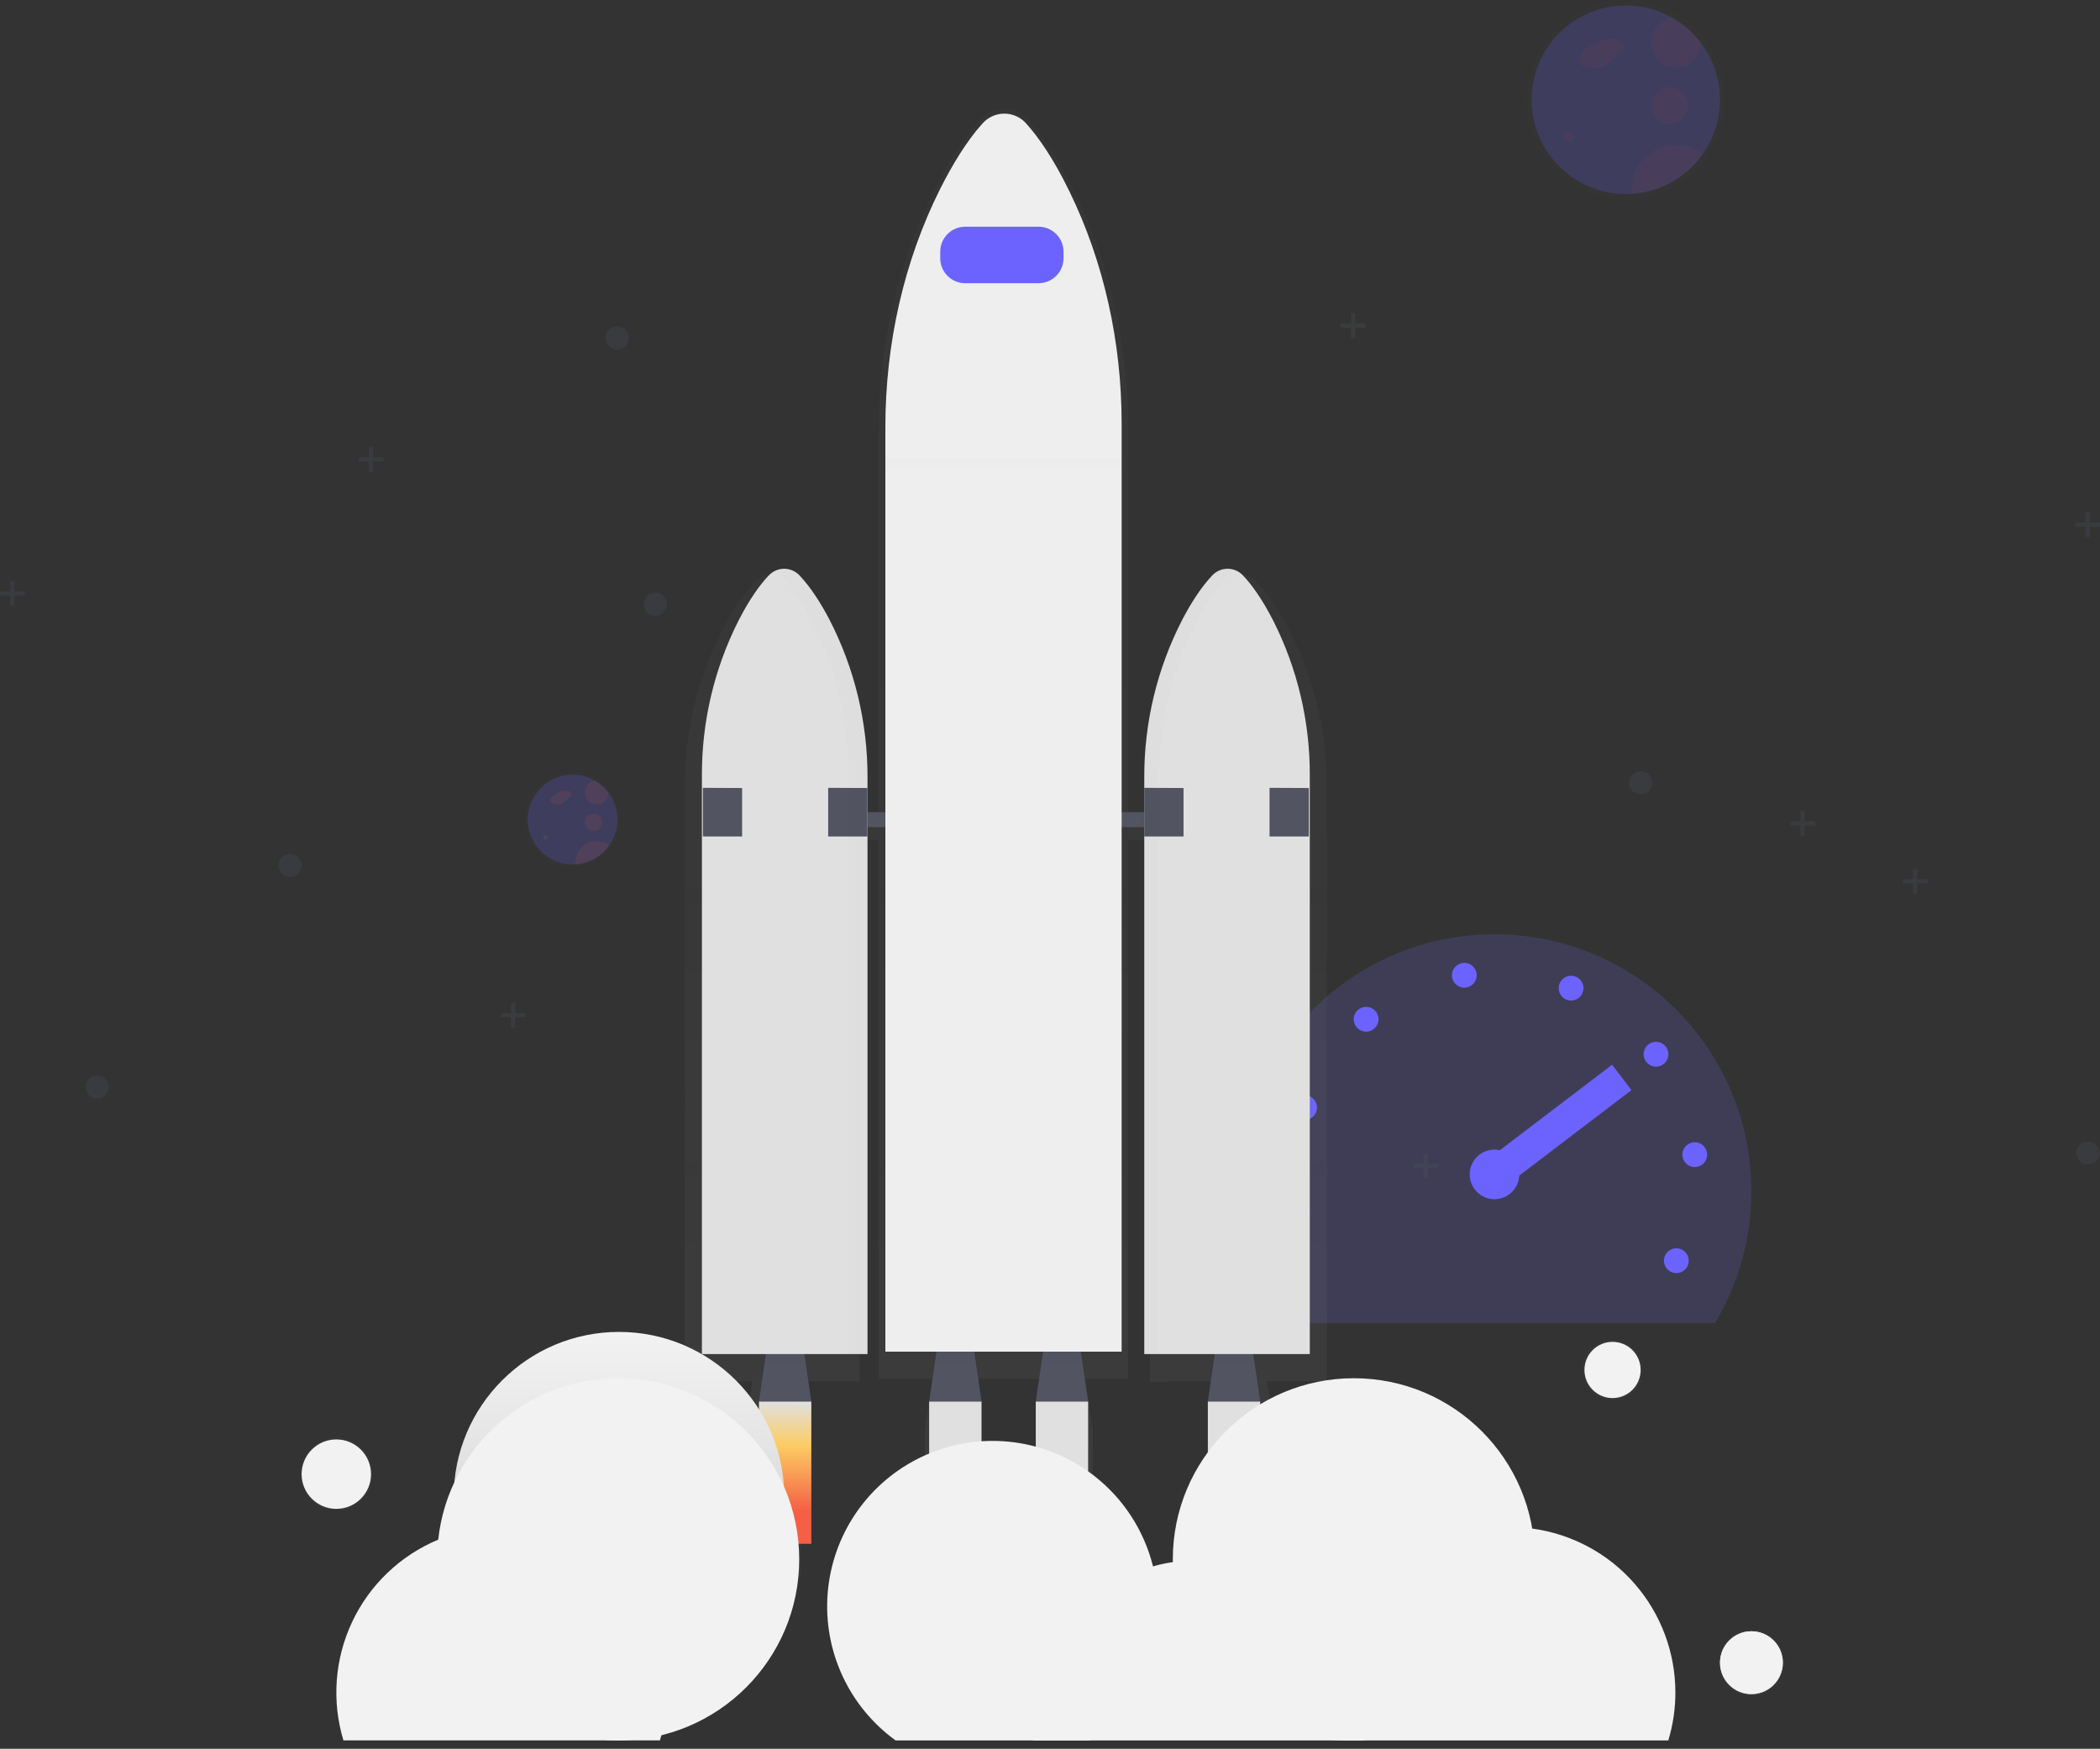 <svg width="263" height="219" viewBox="0 0 263 219" fill="none" xmlns="http://www.w3.org/2000/svg">
<rect x="0" y="0" width="263" height="219" fill="#333333" stroke="none"/>
<g id="speed">
<g id="speedometer">
<path id="Vector" d="M214.779 165.701C217.767 160.711 219.342 155.002 219.333 149.185C219.333 131.41 204.932 117 187.167 117C169.401 117 155 131.41 155 149.185C154.991 155.002 156.566 160.711 159.555 165.701H214.779Z" fill="#3F3D56"/>
<path id="Vector_2" d="M162.477 153.702C163.334 153.702 164.029 153.007 164.029 152.149C164.029 151.292 163.334 150.596 162.477 150.596C161.62 150.596 160.925 151.292 160.925 152.149C160.925 153.007 161.62 153.702 162.477 153.702Z" fill="#6C63FF"/>
<path id="Vector_3" d="M163.388 140.253C164.245 140.253 164.94 139.558 164.94 138.7C164.94 137.843 164.245 137.147 163.388 137.147C162.531 137.147 161.836 137.843 161.836 138.7C161.836 139.558 162.531 140.253 163.388 140.253Z" fill="#6C63FF"/>
<path id="Vector_4" d="M171.091 129.194C171.948 129.194 172.643 128.499 172.643 127.641C172.643 126.784 171.948 126.089 171.091 126.089C170.234 126.089 169.539 126.784 169.539 127.641C169.539 128.499 170.234 129.194 171.091 129.194Z" fill="#6C63FF"/>
<path id="Vector_5" d="M183.387 123.685C184.244 123.685 184.939 122.99 184.939 122.132C184.939 121.274 184.244 120.579 183.387 120.579C182.53 120.579 181.835 121.274 181.835 122.132C181.835 122.99 182.53 123.685 183.387 123.685Z" fill="#6C63FF"/>
<path id="Vector_6" d="M196.762 125.299C197.619 125.299 198.314 124.603 198.314 123.746C198.314 122.888 197.619 122.193 196.762 122.193C195.905 122.193 195.21 122.888 195.21 123.746C195.21 124.603 195.905 125.299 196.762 125.299Z" fill="#6C63FF"/>
<path id="Vector_7" d="M207.396 133.574C208.253 133.574 208.948 132.879 208.948 132.022C208.948 131.164 208.253 130.469 207.396 130.469C206.539 130.469 205.844 131.164 205.844 132.022C205.844 132.879 206.539 133.574 207.396 133.574Z" fill="#6C63FF"/>
<path id="Vector_8" d="M212.251 146.148C213.108 146.148 213.803 145.453 213.803 144.596C213.803 143.738 213.108 143.043 212.251 143.043C211.394 143.043 210.699 143.738 210.699 144.596C210.699 145.453 211.394 146.148 212.251 146.148Z" fill="#6C63FF"/>
<path id="Vector_9" d="M209.941 159.428C210.798 159.428 211.493 158.733 211.493 157.876C211.493 157.018 210.798 156.323 209.941 156.323C209.084 156.323 208.389 157.018 208.389 157.876C208.389 158.733 209.084 159.428 209.941 159.428Z" fill="#6C63FF"/>
<g id="needle">
<path id="Vector_10" d="M187.167 150.173C188.881 150.173 190.271 148.782 190.271 147.067C190.271 145.352 188.881 143.962 187.167 143.962C185.453 143.962 184.063 145.352 184.063 147.067C184.063 148.782 185.453 150.173 187.167 150.173Z" fill="#6C63FF"/>
<path id="Vector_11" d="M187.167 147.067L203.109 134.927" stroke="#6C63FF" stroke-width="4" stroke-miterlimit="10"/>
</g>
</g>
<g id="Group" opacity="0.7">
<path id="Vector_12" opacity="0.7" d="M166.181 98.575C166.204 91.646 164.545 84.815 161.348 78.669C159.83 75.782 158.446 73.988 157.368 72.887C156.962 72.456 156.432 72.163 155.851 72.048C155.27 71.933 154.667 72.003 154.128 72.247C153.697 72.4 153.307 72.651 152.991 72.981C151.549 74.474 150.248 76.448 149.11 78.549C145.747 84.84 144.001 91.868 144.031 99.002V103.285H141.285V53.518C141.285 43.087 138.951 32.795 134.38 23.658C132.214 19.332 130.238 16.645 128.717 14.993C128.349 14.573 127.895 14.236 127.386 14.005C126.877 13.775 126.325 13.656 125.766 13.656C125.208 13.656 124.656 13.775 124.147 14.005C123.638 14.236 123.184 14.573 122.816 14.993C120.757 17.231 118.901 20.188 117.278 23.334C112.471 32.658 110.029 43.24 110.029 53.981V103.285H107.656V98.797C107.685 91.664 105.939 84.635 102.576 78.344C101.439 76.246 100.137 74.272 98.695 72.776C98.281 72.339 97.738 72.045 97.145 71.937C96.552 71.829 95.94 71.911 95.398 72.173L95.497 72.227C95.149 72.381 94.835 72.602 94.571 72.876C93.505 73.976 92.12 75.771 90.591 78.657C87.394 84.804 85.735 91.635 85.758 98.564V172.97H94.23L93.306 179.087V197.376H100.23V179.087L99.306 172.97H107.656V105.21H110.029V172.666H116.795L115.823 179.084V197.376H122.75V179.087L121.778 172.668H130.895L129.922 179.087V197.376H136.85V179.087L135.878 172.668H141.279V105.21H144.025V173.072H146.251V172.97H153.61L152.687 179.087V197.376H159.614V179.087L158.69 172.97H166.181V98.575Z" fill="url(#paint0_linear)"/>
</g>
<path id="Vector_13" d="M101.609 175.521H95.051L96.222 167.555H100.438L101.609 175.521Z" fill="#535461"/>
<g id="Group_2" opacity="0.1">
<path id="Vector_14" opacity="0.1" d="M95.895 170.718H100.765L100.438 168.491H96.222L95.895 170.718Z" fill="black"/>
</g>
<path id="Vector_15" d="M157.826 175.521H151.268L152.439 167.555H156.655L157.826 175.521Z" fill="#535461"/>
<g id="Group_3" opacity="0.1">
<path id="Vector_16" opacity="0.1" d="M152.112 170.718H156.982L156.655 168.491H152.439L152.112 170.718Z" fill="black"/>
</g>
<path id="Vector_17" d="M122.926 175.521H116.365L117.537 167.555H121.755L122.926 175.521Z" fill="#535461"/>
<g id="Group_4" opacity="0.1">
<path id="Vector_18" opacity="0.1" d="M117.21 170.718H122.082L121.755 168.491H117.537L117.21 170.718Z" fill="black"/>
</g>
<path id="Vector_19" d="M136.276 175.521H129.718L130.889 167.555H135.104L136.276 175.521Z" fill="#535461"/>
<g id="Group_5" opacity="0.1">
<path id="Vector_20" opacity="0.1" d="M130.562 170.718H135.434L135.105 168.491H130.889L130.562 170.718Z" fill="black"/>
</g>
<path id="Vector_21" d="M148.457 101.706H101.609V103.581H148.457V101.706Z" fill="#535461"/>
<path id="Vector_22" d="M155.7 72.094C155.452 71.82 155.15 71.602 154.813 71.452C154.476 71.303 154.111 71.226 153.743 71.226C153.374 71.226 153.009 71.303 152.672 71.452C152.335 71.602 152.033 71.82 151.785 72.094C150.421 73.547 149.19 75.469 148.113 77.514C144.924 83.663 143.275 90.494 143.306 97.421V169.566H164.037V97.122C164.063 90.385 162.494 83.738 159.458 77.725C158.019 74.915 156.709 73.166 155.7 72.094Z" fill="#E0E0E0"/>
<path id="Vector_23" d="M96.251 72.094C96.498 71.82 96.8 71.602 97.137 71.452C97.474 71.303 97.839 71.226 98.208 71.226C98.576 71.226 98.941 71.303 99.278 71.452C99.615 71.602 99.917 71.82 100.165 72.094C101.529 73.547 102.76 75.469 103.838 77.514C107.026 83.663 108.675 90.494 108.645 97.421V169.566H87.907V97.122C87.881 90.385 89.451 83.738 92.487 77.725C93.922 74.915 95.233 73.166 96.251 72.094Z" fill="#E0E0E0"/>
<path id="Vector_24" d="M88.024 98.661L92.942 98.683V104.752H88.024V98.661Z" fill="#535461"/>
<path id="Vector_25" d="M103.719 98.661L108.636 98.683V104.752H103.719V98.661Z" fill="#535461"/>
<path id="Vector_26" d="M143.303 98.661L148.224 98.683V104.752H143.303V98.661Z" fill="#535461"/>
<path id="Vector_27" d="M158.997 98.661L163.918 98.683V104.752H158.997V98.661Z" fill="#535461"/>
<g id="Group_6" opacity="0.1">
<path id="Vector_28" opacity="0.1" d="M103.829 77.42C102.755 75.376 101.521 73.453 100.157 72C99.771 71.574 99.257 71.286 98.692 71.18C98.127 71.073 97.544 71.155 97.029 71.411C97.326 71.559 97.593 71.758 97.82 72C99.184 73.453 100.415 75.376 101.493 77.42C104.681 83.569 106.33 90.4 106.3 97.327V169.466H108.642V97.335C108.672 90.405 107.021 83.571 103.829 77.42V77.42Z" fill="black"/>
</g>
<g id="Group_7" opacity="0.1">
<path id="Vector_29" opacity="0.1" d="M149.978 77.619C151.052 75.575 152.286 73.652 153.65 72.199C153.906 71.924 154.214 71.703 154.557 71.551C154.05 71.329 153.487 71.272 152.946 71.388C152.405 71.504 151.915 71.788 151.544 72.199C150.179 73.652 148.949 75.575 147.871 77.619C144.683 83.768 143.033 90.599 143.064 97.526V169.665H145.173V97.537C145.14 90.607 146.789 83.772 149.978 77.619V77.619Z" fill="black"/>
</g>
<path id="Vector_30" d="M101.609 175.521H95.051V193.329H101.609V175.521Z" fill="url(#paint1_linear)"/>
<path id="Vector_31" d="M122.924 175.521H116.365V193.329H122.924V175.521Z" fill="url(#paint2_linear)"/>
<path id="Vector_32" d="M136.276 175.521H129.718V193.329H136.276V175.521Z" fill="url(#paint3_linear)"/>
<path id="Vector_33" d="M157.826 175.521H151.268V193.329H157.826V175.521Z" fill="url(#paint4_linear)"/>
<path id="Vector_34" d="M128.572 15.53C128.229 15.123 127.802 14.795 127.319 14.571C126.837 14.346 126.311 14.229 125.779 14.229C125.247 14.229 124.721 14.346 124.239 14.571C123.756 14.795 123.329 15.123 122.986 15.53C121.039 17.709 119.291 20.589 117.744 23.655C113.196 32.738 110.882 43.047 110.882 53.501V169.27H140.471V53.035C140.471 42.876 138.263 32.843 133.933 23.968C131.884 19.756 130.013 17.14 128.572 15.53Z" fill="#EEEEEE"/>
<path id="Vector_35" d="M130.064 28.39H120.88C119.153 28.39 117.753 29.79 117.753 31.518V32.34C117.753 34.068 119.153 35.468 120.88 35.468H130.064C131.791 35.468 133.191 34.068 133.191 32.34V31.518C133.191 29.79 131.791 28.39 130.064 28.39Z" fill="#6C63FF"/>
<path id="cloud1" d="M77.523 208.219C88.957 208.219 98.227 198.946 98.227 187.507C98.227 176.069 88.957 166.796 77.523 166.796C66.089 166.796 56.82 176.069 56.82 187.507C56.82 198.946 66.089 208.219 77.523 208.219Z" fill="url(#paint5_linear)"/>
<path id="cloud3" d="M77.421 217.953C89.941 217.953 100.091 207.8 100.091 195.274C100.091 182.748 89.941 172.595 77.421 172.595C64.9 172.595 54.75 182.748 54.75 195.274C54.75 207.8 64.9 217.953 77.421 217.953Z" fill="url(#paint6_linear)"/>
<path id="cloud7" d="M169.552 217.953C182.073 217.953 192.223 207.8 192.223 195.274C192.223 182.748 182.073 172.595 169.552 172.595C157.032 172.595 146.882 182.748 146.882 195.274C146.882 207.8 157.032 217.953 169.552 217.953Z" fill="url(#paint7_linear)"/>
<path id="cloud5" d="M168.412 217.953C179.846 217.953 189.116 208.681 189.116 197.242C189.116 185.803 179.846 176.53 168.412 176.53C156.978 176.53 147.709 185.803 147.709 197.242C147.709 208.681 156.978 217.953 168.412 217.953Z" fill="url(#paint8_linear)"/>
<path id="cloud4" d="M145.017 201.178C145.02 204.453 144.246 207.682 142.757 210.599C141.269 213.516 139.109 216.038 136.455 217.956H112.17C109.295 215.878 107.003 213.096 105.511 209.877C104.02 206.658 103.379 203.11 103.652 199.572C103.924 196.035 105.1 192.627 107.066 189.674C109.033 186.721 111.724 184.323 114.883 182.71C118.042 181.096 121.561 180.321 125.105 180.459C128.649 180.596 132.099 181.642 135.123 183.495C138.147 185.349 140.644 187.948 142.376 191.044C144.108 194.141 145.017 197.63 145.014 201.178H145.017Z" fill="url(#paint9_linear)"/>
<path id="cloud5_2" d="M170.692 216.091C170.692 216.711 170.665 217.324 170.61 217.931C170.612 217.939 170.612 217.948 170.61 217.956H129.368C129.311 217.342 129.283 216.719 129.283 216.094C129.279 211.137 131.054 206.345 134.284 202.587C137.515 198.829 141.986 196.356 146.885 195.618C147.908 195.464 148.942 195.386 149.977 195.385C150.506 195.385 151.032 195.405 151.552 195.442C155.263 195.726 158.829 197.004 161.875 199.143C164.921 201.282 167.336 204.202 168.864 207.596C168.95 207.784 169.032 207.974 169.109 208.165C170.154 210.677 170.692 213.37 170.692 216.091V216.091Z" fill="url(#paint10_linear)"/>
<path id="cloud6" d="M209.822 211.947C209.824 213.982 209.525 216.006 208.935 217.953H169.308C168.35 214.769 168.168 211.401 168.776 208.131C168.81 207.952 168.845 207.77 168.884 207.593C169.882 202.963 172.435 198.814 176.119 195.838C179.803 192.862 184.395 191.239 189.13 191.239C189.781 191.239 190.421 191.267 191.054 191.33C191.339 191.352 191.623 191.386 191.907 191.423C196.869 192.099 201.419 194.55 204.713 198.324C208.006 202.098 209.822 206.938 209.822 211.947V211.947Z" fill="url(#paint11_linear)"/>
<path id="cloud2" d="M82.643 217.956C82.711 217.74 82.771 217.524 82.83 217.305C83.773 213.779 83.768 210.066 82.815 206.542C81.863 203.019 79.997 199.809 77.407 197.238C74.817 194.667 71.594 192.827 68.064 191.902C64.534 190.977 60.823 191.001 57.306 191.972C56.482 192.198 55.674 192.478 54.887 192.808C50.145 194.782 46.305 198.446 44.111 203.091C41.916 207.736 41.524 213.03 43.01 217.948H82.643V217.956Z" fill="url(#paint12_linear)"/>
<g id="Group_8" opacity="0.7">
<path id="Vector_36" opacity="0.7" d="M201.953 175.359C204.051 175.359 205.751 173.658 205.751 171.559C205.751 169.461 204.051 167.76 201.953 167.76C199.856 167.76 198.155 169.461 198.155 171.559C198.155 173.658 199.856 175.359 201.953 175.359Z" fill="url(#paint13_linear)"/>
</g>
<path id="Vector_37" d="M201.953 175.08C203.897 175.08 205.472 173.504 205.472 171.559C205.472 169.615 203.897 168.039 201.953 168.039C200.009 168.039 198.434 169.615 198.434 171.559C198.434 173.504 200.009 175.08 201.953 175.08Z" fill="url(#paint14_linear)"/>
<g id="Group_9" opacity="0.7">
<path id="Vector_38" opacity="0.7" d="M219.345 212.363C221.632 212.363 223.486 210.507 223.486 208.219C223.486 205.931 221.632 204.076 219.345 204.076C217.057 204.076 215.203 205.931 215.203 208.219C215.203 210.507 217.057 212.363 219.345 212.363Z" fill="url(#paint15_linear)"/>
</g>
<path id="Vector_39" d="M219.345 212.155C221.518 212.155 223.279 210.393 223.279 208.219C223.279 206.045 221.518 204.283 219.345 204.283C217.172 204.283 215.411 206.045 215.411 208.219C215.411 210.393 217.172 212.155 219.345 212.155Z" fill="url(#paint16_linear)"/>
<g id="Group_10" opacity="0.7">
<path id="Vector_40" opacity="0.7" d="M42.12 189.16C44.634 189.16 46.671 187.121 46.671 184.607C46.671 182.092 44.634 180.054 42.12 180.054C39.607 180.054 37.569 182.092 37.569 184.607C37.569 187.121 39.607 189.16 42.12 189.16Z" fill="url(#paint17_linear)"/>
</g>
<path id="Vector_41" d="M42.12 188.955C44.521 188.955 46.467 187.008 46.467 184.607C46.467 182.205 44.521 180.259 42.12 180.259C39.72 180.259 37.774 182.205 37.774 184.607C37.774 187.008 39.72 188.955 42.12 188.955Z" fill="url(#paint18_linear)"/>
<g id="bigMoon">
<g id="Group_11" opacity="0.4">
<path id="Vector_42" opacity="0.4" d="M213.577 4.968C212.568 3.635 211.304 2.515 209.859 1.675C208.2 0.722 206.345 0.162 204.437 0.04C202.528 -0.083 200.617 0.235 198.85 0.969C197.084 1.703 195.51 2.833 194.249 4.272C192.988 5.71 192.075 7.42 191.579 9.268C191.084 11.116 191.019 13.053 191.391 14.93C191.762 16.807 192.559 18.573 193.722 20.093C194.884 21.613 196.379 22.845 198.093 23.695C199.806 24.545 201.692 24.989 203.605 24.994C203.869 24.994 204.133 24.994 204.395 24.969C206.645 24.827 208.815 24.078 210.674 22.801C212.533 21.524 214.011 19.768 214.952 17.718C215.893 15.669 216.262 13.402 216.019 11.16C215.775 8.917 214.93 6.783 213.571 4.982L213.577 4.968Z" fill="url(#paint19_linear)"/>
</g>
<path id="Vector_43" opacity="0.2" d="M215.41 12.49C215.411 15.492 214.268 18.38 212.215 20.569C210.162 22.758 207.352 24.082 204.358 24.272C204.111 24.289 203.861 24.298 203.61 24.298C201.801 24.297 200.016 23.879 198.394 23.078C196.771 22.276 195.355 21.113 194.254 19.676C193.153 18.24 192.396 16.569 192.044 14.794C191.691 13.018 191.751 11.186 192.22 9.437C192.688 7.689 193.552 6.072 194.745 4.711C195.938 3.349 197.427 2.281 199.099 1.588C200.77 0.895 202.579 0.595 204.384 0.713C206.19 0.831 207.944 1.362 209.512 2.266V2.266C210.879 3.061 212.074 4.119 213.028 5.38V5.38C214.577 7.426 215.414 9.923 215.41 12.49V12.49Z" fill="#6C63FF"/>
<path id="Vector_44" opacity="0.05" d="M200.705 5.002C200.096 5.265 199.507 5.575 198.946 5.929C198.571 6.137 198.249 6.429 198.005 6.782C197.886 6.96 197.82 7.167 197.816 7.381C197.812 7.594 197.87 7.804 197.982 7.985C198.266 8.378 198.835 8.44 199.31 8.466C199.746 8.559 200.199 8.534 200.622 8.394C201.046 8.254 201.425 8.004 201.72 7.67L202.735 6.748C203.087 6.43 203.474 5.989 203.321 5.54C203.204 5.196 202.817 5.028 202.468 4.971C201.596 4.799 200.691 4.958 199.929 5.417" fill="#F55F44"/>
<path id="Vector_45" opacity="0.05" d="M196.467 17.771C196.809 17.771 197.087 17.494 197.087 17.151C197.087 16.809 196.809 16.531 196.467 16.531C196.125 16.531 195.847 16.809 195.847 17.151C195.847 17.494 196.125 17.771 196.467 17.771Z" fill="#F55F44"/>
<path id="Vector_46" opacity="0.05" d="M209.097 15.493C210.354 15.493 211.374 14.473 211.374 13.215C211.374 11.957 210.354 10.937 209.097 10.937C207.839 10.937 206.82 11.957 206.82 13.215C206.82 14.473 207.839 15.493 209.097 15.493Z" fill="#F55F44"/>
<path id="Vector_47" opacity="0.05" d="M213.031 5.378C213.022 5.973 212.843 6.553 212.514 7.049C212.185 7.545 211.72 7.936 211.176 8.176C210.631 8.415 210.029 8.494 209.441 8.401C208.853 8.308 208.304 8.049 207.86 7.653C207.415 7.258 207.093 6.743 206.933 6.17C206.772 5.596 206.779 4.989 206.954 4.42C207.128 3.851 207.462 3.344 207.916 2.959C208.37 2.574 208.925 2.328 209.515 2.249V2.249C210.883 3.048 212.079 4.111 213.031 5.378V5.378Z" fill="#F55F44"/>
<path id="Vector_48" opacity="0.05" d="M213.259 19.29C212.244 20.735 210.917 21.933 209.376 22.795C207.835 23.658 206.12 24.162 204.358 24.272C204.344 24.11 204.335 23.945 204.335 23.78C204.336 22.744 204.624 21.728 205.168 20.846C205.711 19.964 206.489 19.251 207.414 18.785C208.34 18.319 209.376 18.12 210.408 18.209C211.44 18.298 212.427 18.672 213.259 19.29V19.29Z" fill="#F55F44"/>
</g>
<path id="Vector_49" opacity="0.25" d="M205.472 99.483C206.273 99.483 206.922 98.833 206.922 98.032C206.922 97.231 206.273 96.582 205.472 96.582C204.672 96.582 204.023 97.231 204.023 98.032C204.023 98.833 204.672 99.483 205.472 99.483Z" fill="#535461"/>
<path id="Vector_50" opacity="0.25" d="M12.169 137.59C12.97 137.59 13.619 136.941 13.619 136.14C13.619 135.339 12.97 134.689 12.169 134.689C11.369 134.689 10.72 135.339 10.72 136.14C10.72 136.941 11.369 137.59 12.169 137.59Z" fill="#535461"/>
<path id="Vector_51" opacity="0.25" d="M261.473 145.837C262.274 145.837 262.923 145.188 262.923 144.387C262.923 143.586 262.274 142.936 261.473 142.936C260.673 142.936 260.024 143.586 260.024 144.387C260.024 145.188 260.673 145.837 261.473 145.837Z" fill="#535461"/>
<path id="Vector_52" opacity="0.25" d="M82.077 77.113C82.878 77.113 83.527 76.464 83.527 75.663C83.527 74.862 82.878 74.212 82.077 74.212C81.276 74.212 80.627 74.862 80.627 75.663C80.627 76.464 81.276 77.113 82.077 77.113Z" fill="#535461"/>
<path id="Vector_53" opacity="0.25" d="M77.316 43.767C78.116 43.767 78.765 43.117 78.765 42.316C78.765 41.515 78.116 40.866 77.316 40.866C76.515 40.866 75.866 41.515 75.866 42.316C75.866 43.117 76.515 43.767 77.316 43.767Z" fill="#535461"/>
<path id="Vector_54" opacity="0.25" d="M36.321 109.837C37.122 109.837 37.771 109.188 37.771 108.387C37.771 107.586 37.122 106.936 36.321 106.936C35.52 106.936 34.871 107.586 34.871 108.387C34.871 109.188 35.52 109.837 36.321 109.837Z" fill="#535461"/>
<path id="Vector_55" opacity="0.25" d="M241.396 110.09H240.105V108.802H239.579V110.09H238.289V110.619H239.579V111.907H240.105V110.619H241.396V110.09Z" fill="#535461"/>
<path id="Vector_56" opacity="0.25" d="M263 65.442H261.71V64.154H261.184V65.442H259.893V65.971H261.184V67.259H261.71V65.971H263V65.442Z" fill="#535461"/>
<path id="Vector_57" opacity="0.25" d="M171.002 40.499H169.711V39.208H169.185V40.499H167.895V41.025H169.185V42.316H169.711V41.025H171.002V40.499Z" fill="#535461"/>
<path id="Vector_58" opacity="0.25" d="M227.316 102.841H226.025V101.553H225.499V102.841H224.211V103.37H225.499V104.658H226.025V103.37H227.316V102.841Z" fill="#535461"/>
<path id="Vector_59" opacity="0.25" d="M180.11 145.715H178.822V144.426H178.296V145.715H177.006V146.244H178.296V147.532H178.822V146.244H180.11V145.715Z" fill="#535461"/>
<path id="Vector_60" opacity="0.25" d="M48.022 57.275H46.731V55.986H46.205V57.275H44.915V57.801H46.205V59.092H46.731V57.801H48.022V57.275Z" fill="#535461"/>
<path id="Vector_61" opacity="0.25" d="M3.107 74.053H1.816V72.765H1.291V74.053H0V74.579H1.291V75.87H1.816V74.579H3.107V74.053Z" fill="#535461"/>
<path id="Vector_62" opacity="0.25" d="M65.825 126.869H64.535V125.578H64.009V126.869H62.721V127.395H64.009V128.686H64.535V127.395H65.825V126.869Z" fill="#535461"/>
<path id="Vector_63" d="M219.345 212.155C221.518 212.155 223.279 210.393 223.279 208.219C223.279 206.045 221.518 204.283 219.345 204.283C217.172 204.283 215.411 206.045 215.411 208.219C215.411 210.393 217.172 212.155 219.345 212.155Z" fill="url(#paint20_linear)"/>
<g id="Group_12" opacity="0.4">
<path id="Vector_64" opacity="0.4" d="M76.457 99.056C75.977 98.42 75.375 97.887 74.686 97.486C73.896 97.026 73.011 96.755 72.1 96.692C71.188 96.63 70.274 96.779 69.429 97.127C68.584 97.475 67.831 98.014 67.228 98.701C66.624 99.387 66.187 100.204 65.951 101.087C65.714 101.97 65.684 102.895 65.862 103.792C66.041 104.689 66.424 105.532 66.982 106.256C67.539 106.981 68.256 107.567 69.076 107.97C69.897 108.372 70.799 108.58 71.713 108.577C71.838 108.577 71.966 108.577 72.088 108.577C73.159 108.509 74.192 108.151 75.076 107.543C75.961 106.935 76.665 106.099 77.113 105.123C77.561 104.147 77.736 103.068 77.621 102C77.505 100.933 77.103 99.916 76.457 99.059V99.056Z" fill="url(#paint21_linear)"/>
</g>
<g id="smallMoon">
<path id="Vector_65" opacity="0.2" d="M77.33 102.639C77.33 104.069 76.785 105.445 75.807 106.487C74.829 107.529 73.491 108.16 72.065 108.25C71.949 108.25 71.829 108.25 71.71 108.25C70.848 108.249 69.998 108.05 69.226 107.668C68.453 107.287 67.779 106.732 67.255 106.048C66.731 105.364 66.371 104.569 66.203 103.723C66.035 102.878 66.064 102.005 66.287 101.172C66.51 100.34 66.921 99.57 67.49 98.922C68.058 98.273 68.767 97.765 69.563 97.434C70.359 97.104 71.22 96.962 72.079 97.017C72.939 97.073 73.775 97.326 74.521 97.756V97.756C75.172 98.135 75.741 98.638 76.195 99.238V99.238C76.936 100.217 77.335 101.412 77.33 102.639V102.639Z" fill="#6C63FF"/>
<path id="Vector_66" opacity="0.1" d="M70.325 99.073C70.03 99.198 69.745 99.345 69.472 99.514C69.294 99.611 69.14 99.749 69.023 99.915C68.969 100 68.94 100.099 68.94 100.199C68.94 100.3 68.969 100.399 69.023 100.484C69.106 100.565 69.205 100.627 69.314 100.666C69.423 100.706 69.539 100.721 69.654 100.711C69.861 100.753 70.074 100.741 70.273 100.674C70.473 100.608 70.652 100.49 70.791 100.333L71.275 99.895C71.442 99.741 71.627 99.534 71.559 99.326C71.521 99.248 71.463 99.18 71.391 99.13C71.32 99.081 71.237 99.05 71.15 99.042C70.734 98.961 70.304 99.037 69.942 99.255" fill="#F55F44"/>
<path id="Vector_67" opacity="0.1" d="M68.307 105.153C68.47 105.153 68.603 105.021 68.603 104.858C68.603 104.694 68.47 104.562 68.307 104.562C68.144 104.562 68.011 104.694 68.011 104.858C68.011 105.021 68.144 105.153 68.307 105.153Z" fill="#F55F44"/>
<path id="Vector_68" opacity="0.1" d="M74.322 104.07C74.922 104.07 75.408 103.583 75.408 102.983C75.408 102.383 74.922 101.897 74.322 101.897C73.722 101.897 73.236 102.383 73.236 102.983C73.236 103.583 73.722 104.07 74.322 104.07Z" fill="#F55F44"/>
<path id="Vector_69" opacity="0.1" d="M76.196 99.264C76.192 99.547 76.107 99.823 75.951 100.06C75.795 100.296 75.574 100.483 75.315 100.597C75.056 100.712 74.77 100.75 74.49 100.706C74.21 100.663 73.949 100.539 73.737 100.352C73.525 100.164 73.372 99.919 73.295 99.646C73.218 99.374 73.221 99.085 73.303 98.814C73.386 98.543 73.545 98.301 73.761 98.118C73.977 97.934 74.24 97.817 74.521 97.779V97.779C75.172 98.158 75.741 98.663 76.196 99.264V99.264Z" fill="#F55F44"/>
<path id="Vector_70" opacity="0.1" d="M76.306 105.878C75.823 106.567 75.191 107.138 74.458 107.549C73.724 107.96 72.907 108.201 72.068 108.253C72.068 108.176 72.068 108.097 72.068 108.017C72.066 107.521 72.203 107.035 72.463 106.612C72.722 106.19 73.095 105.849 73.538 105.626C73.981 105.404 74.477 105.31 74.971 105.355C75.464 105.399 75.936 105.58 76.332 105.878H76.306Z" fill="#F55F44"/>
</g>
<g id="Group_13" opacity="0.1">
<path id="Vector_71" opacity="0.1" d="M140.312 57.459H111.032V58.597H140.312V57.459Z" fill="black"/>
</g>
</g>
<defs>
<linearGradient id="paint0_linear" x1="125.971" y1="197.376" x2="125.971" y2="13.665" gradientUnits="userSpaceOnUse">
<stop stop-color="#808080" stop-opacity="0.25"/>
<stop offset="0.54" stop-color="#808080" stop-opacity="0.12"/>
<stop offset="1" stop-color="#808080" stop-opacity="0.1"/>
</linearGradient>
<linearGradient id="paint1_linear" x1="98.329" y1="175.521" x2="98.329" y2="193.332" gradientUnits="userSpaceOnUse">
<stop stop-color="#E0E0E0"/>
<stop offset="0.31" stop-color="#FCCC63"/>
<stop offset="0.77" stop-color="#F55F44"/>
</linearGradient>
<linearGradient id="paint2_linear" x1="2876.6" y1="11166.6" x2="2876.6" y2="12282" gradientUnits="userSpaceOnUse">
<stop stop-color="#E0E0E0"/>
<stop offset="0.31" stop-color="#FCCC63"/>
<stop offset="0.77" stop-color="#F55F44"/>
</linearGradient>
<linearGradient id="paint3_linear" x1="3197.97" y1="11166.6" x2="3197.97" y2="12282" gradientUnits="userSpaceOnUse">
<stop stop-color="#E0E0E0"/>
<stop offset="0.31" stop-color="#FCCC63"/>
<stop offset="0.77" stop-color="#F55F44"/>
</linearGradient>
<linearGradient id="paint4_linear" x1="3716.7" y1="11166.6" x2="3716.7" y2="12282" gradientUnits="userSpaceOnUse">
<stop stop-color="#E0E0E0"/>
<stop offset="0.31" stop-color="#FCCC63"/>
<stop offset="0.77" stop-color="#F55F44"/>
</linearGradient>
<linearGradient id="paint5_linear" x1="77.523" y1="166.796" x2="77.523" y2="208.219" gradientUnits="userSpaceOnUse">
<stop stop-color="#F2F2F2"/>
<stop offset="0.31" stop-color="#E6E6E6"/>
<stop offset="0.77" stop-color="#CCCCCC"/>
</linearGradient>
<linearGradient id="paint6_linear" x1="12403.3" y1="27701.4" x2="12403.3" y2="34936.2" gradientUnits="userSpaceOnUse">
<stop stop-color="#F2F2F2"/>
<stop offset="0.31" stop-color="#E6E6E6"/>
<stop offset="0.77" stop-color="#CCCCCC"/>
</linearGradient>
<linearGradient id="paint7_linear" x1="27190.5" y1="27701.4" x2="27190.5" y2="34936.2" gradientUnits="userSpaceOnUse">
<stop stop-color="#F2F2F2"/>
<stop offset="0.31" stop-color="#E6E6E6"/>
<stop offset="0.77" stop-color="#CCCCCC"/>
</linearGradient>
<linearGradient id="paint8_linear" x1="24678.7" y1="25889.9" x2="24678.7" y2="31923.6" gradientUnits="userSpaceOnUse">
<stop stop-color="#F2F2F2"/>
<stop offset="0.31" stop-color="#E6E6E6"/>
<stop offset="0.77" stop-color="#CCCCCC"/>
</linearGradient>
<linearGradient id="paint9_linear" x1="23912.2" y1="26422.4" x2="23912.2" y2="31367.7" gradientUnits="userSpaceOnUse">
<stop stop-color="#F2F2F2"/>
<stop offset="0.31" stop-color="#E6E6E6"/>
<stop offset="0.77" stop-color="#CCCCCC"/>
</linearGradient>
<linearGradient id="paint10_linear" x1="27667.8" y1="17168.6" x2="27667.8" y2="18960.6" gradientUnits="userSpaceOnUse">
<stop stop-color="#F2F2F2"/>
<stop offset="0.31" stop-color="#E6E6E6"/>
<stop offset="0.77" stop-color="#CCCCCC"/>
</linearGradient>
<linearGradient id="paint11_linear" x1="33398.1" y1="19891.1" x2="33398.1" y2="22401.2" gradientUnits="userSpaceOnUse">
<stop stop-color="#F2F2F2"/>
<stop offset="0.31" stop-color="#E6E6E6"/>
<stop offset="0.77" stop-color="#CCCCCC"/>
</linearGradient>
<linearGradient id="paint12_linear" x1="14883.8" y1="19902.5" x2="14883.8" y2="22414.1" gradientUnits="userSpaceOnUse">
<stop stop-color="#F2F2F2"/>
<stop offset="0.31" stop-color="#E6E6E6"/>
<stop offset="0.77" stop-color="#CCCCCC"/>
</linearGradient>
<linearGradient id="paint13_linear" x1="5594.34" y1="4853.35" x2="5594.34" y2="4650.31" gradientUnits="userSpaceOnUse">
<stop stop-color="#808080" stop-opacity="0.25"/>
<stop offset="0.54" stop-color="#808080" stop-opacity="0.12"/>
<stop offset="1" stop-color="#808080" stop-opacity="0.1"/>
</linearGradient>
<linearGradient id="paint14_linear" x1="5198.79" y1="4328.68" x2="5198.79" y2="4503.02" gradientUnits="userSpaceOnUse">
<stop stop-color="#F2F2F2"/>
<stop offset="0.31" stop-color="#E6E6E6"/>
<stop offset="0.77" stop-color="#CCCCCC"/>
</linearGradient>
<linearGradient id="paint15_linear" x1="6606.92" y1="6392.33" x2="6606.92" y2="6150.93" gradientUnits="userSpaceOnUse">
<stop stop-color="#808080" stop-opacity="0.25"/>
<stop offset="0.54" stop-color="#808080" stop-opacity="0.12"/>
<stop offset="1" stop-color="#808080" stop-opacity="0.1"/>
</linearGradient>
<linearGradient id="paint16_linear" x1="219.345" y1="204.283" x2="219.345" y2="212.155" gradientUnits="userSpaceOnUse">
<stop stop-color="#F2F2F2"/>
<stop offset="0.31" stop-color="#E0E0E0"/>
<stop offset="0.77" stop-color="#B3B3B3"/>
</linearGradient>
<linearGradient id="paint17_linear" x1="1386.26" y1="6236.93" x2="1386.26" y2="5945.36" gradientUnits="userSpaceOnUse">
<stop stop-color="#808080" stop-opacity="0.25"/>
<stop offset="0.54" stop-color="#808080" stop-opacity="0.12"/>
<stop offset="1" stop-color="#808080" stop-opacity="0.1"/>
</linearGradient>
<linearGradient id="paint18_linear" x1="1325.81" y1="5692.58" x2="1325.81" y2="5958.6" gradientUnits="userSpaceOnUse">
<stop stop-color="#F2F2F2"/>
<stop offset="0.31" stop-color="#E6E6E6"/>
<stop offset="0.77" stop-color="#CCCCCC"/>
</linearGradient>
<linearGradient id="paint19_linear" x1="21480.5" y1="3816.72" x2="21480.5" y2="1622.47" gradientUnits="userSpaceOnUse">
<stop stop-color="#808080" stop-opacity="0.25"/>
<stop offset="0.54" stop-color="#808080" stop-opacity="0.12"/>
<stop offset="1" stop-color="#808080" stop-opacity="0.1"/>
</linearGradient>
<linearGradient id="paint20_linear" x1="6286.87" y1="5858.84" x2="6286.87" y2="6076.73" gradientUnits="userSpaceOnUse">
<stop stop-color="#F2F2F2"/>
<stop offset="0.31" stop-color="#E6E6E6"/>
<stop offset="0.77" stop-color="#CCCCCC"/>
</linearGradient>
<linearGradient id="paint21_linear" x1="4705.81" y1="5412.84" x2="4705.81" y2="4915" gradientUnits="userSpaceOnUse">
<stop stop-color="#808080" stop-opacity="0.25"/>
<stop offset="0.54" stop-color="#808080" stop-opacity="0.12"/>
<stop offset="1" stop-color="#808080" stop-opacity="0.1"/>
</linearGradient>
</defs>
</svg>

